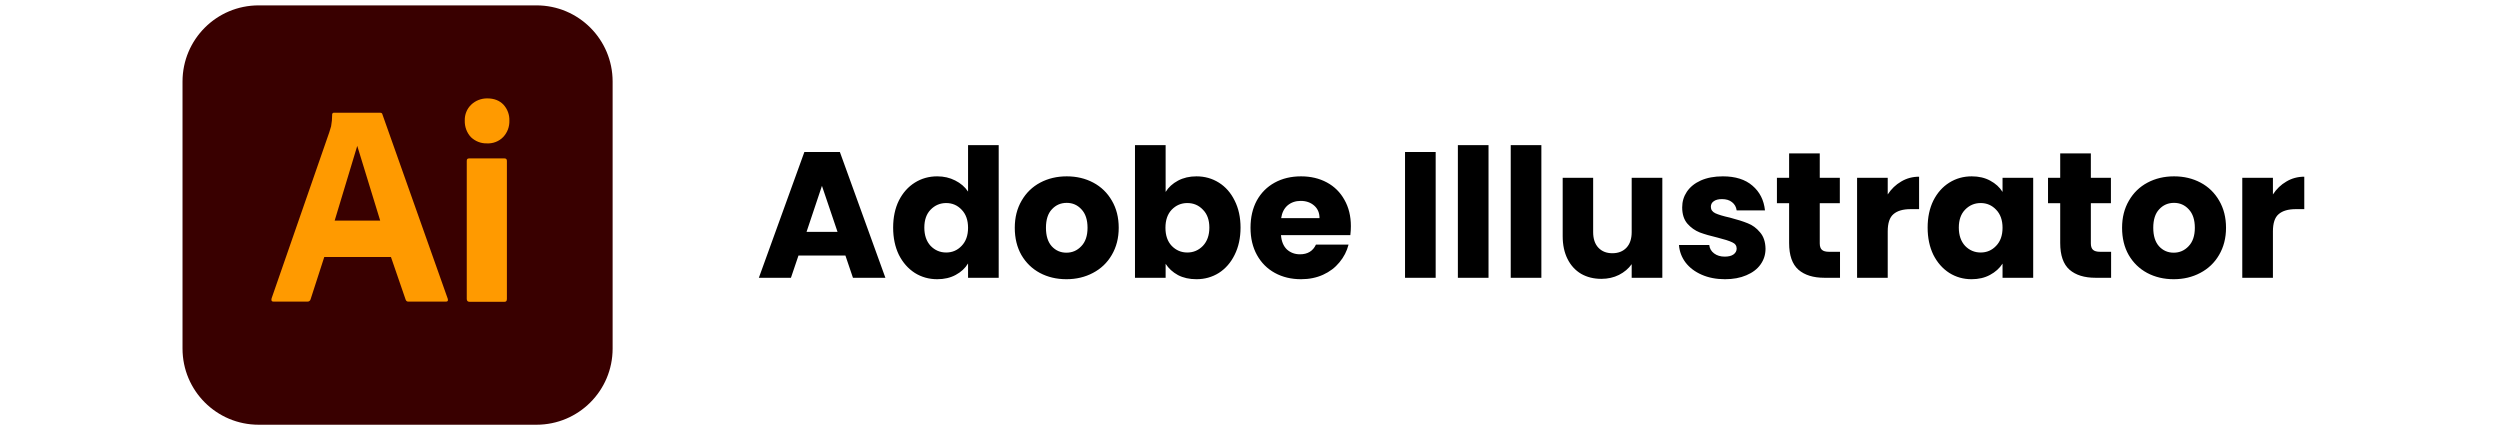 <svg width="279" height="48" viewBox="0 0 279 48" fill="none" xmlns="http://www.w3.org/2000/svg">
<g style="mix-blend-mode:luminosity">
<g clip-path="url(#clip0_5039_1037)">
<path d="M28.869 0.6H59.869C64.569 0.6 68.369 4.4 68.369 9.1V38.9C68.369 43.6 64.569 47.4 59.869 47.4H28.869C24.169 47.4 20.369 43.6 20.369 38.9V9.1C20.369 4.4 24.169 0.6 28.869 0.6Z" fill="#390000"/>
<path d="M43.629 28.68H36.189L34.669 33.38C34.629 33.56 34.469 33.68 34.289 33.66H30.529C30.309 33.66 30.249 33.54 30.309 33.3L36.749 14.76C36.809 14.56 36.869 14.34 36.949 14.1C37.029 13.68 37.069 13.24 37.069 12.8C37.049 12.7 37.129 12.6 37.229 12.58H37.289H42.409C42.569 12.58 42.649 12.64 42.669 12.74L49.969 33.34C50.029 33.56 49.969 33.66 49.769 33.66H45.589C45.449 33.68 45.309 33.58 45.269 33.44L43.629 28.68ZM37.349 24.62H42.429L39.869 16.28L37.349 24.62Z" fill="#FF9A00"/>
<path d="M54.328 16C53.668 16.02 53.028 15.76 52.548 15.3C52.088 14.8 51.848 14.14 51.868 13.46C51.848 12.78 52.108 12.14 52.588 11.68C53.068 11.22 53.708 10.98 54.368 10.98C55.148 10.98 55.748 11.22 56.188 11.68C56.628 12.16 56.868 12.8 56.848 13.46C56.868 14.14 56.628 14.8 56.148 15.3C55.688 15.78 55.008 16.04 54.328 16Z" fill="#FF9A00"/>
<path d="M52.09 33.36V17.96C52.09 17.76 52.17 17.68 52.35 17.68H56.31C56.49 17.68 56.57 17.78 56.57 17.96V33.36C56.57 33.58 56.49 33.68 56.31 33.68H52.39C52.19 33.68 52.09 33.56 52.09 33.36Z" fill="#FF9A00"/>
</g>
<path d="M94.349 28.52H89.109L88.269 31H84.689L89.769 16.96H93.729L98.809 31H95.189L94.349 28.52ZM93.469 25.88L91.729 20.74L90.009 25.88H93.469ZM99.675 25.4C99.675 24.253 99.889 23.247 100.315 22.38C100.755 21.513 101.349 20.847 102.095 20.38C102.842 19.913 103.675 19.68 104.595 19.68C105.329 19.68 105.995 19.833 106.595 20.14C107.209 20.447 107.689 20.86 108.035 21.38V16.2H111.455V31H108.035V29.4C107.715 29.933 107.255 30.36 106.655 30.68C106.069 31 105.382 31.16 104.595 31.16C103.675 31.16 102.842 30.927 102.095 30.46C101.349 29.98 100.755 29.307 100.315 28.44C99.889 27.56 99.675 26.547 99.675 25.4ZM108.035 25.42C108.035 24.567 107.795 23.893 107.315 23.4C106.849 22.907 106.275 22.66 105.595 22.66C104.915 22.66 104.335 22.907 103.855 23.4C103.389 23.88 103.155 24.547 103.155 25.4C103.155 26.253 103.389 26.933 103.855 27.44C104.335 27.933 104.915 28.18 105.595 28.18C106.275 28.18 106.849 27.933 107.315 27.44C107.795 26.947 108.035 26.273 108.035 25.42ZM119.009 31.16C117.916 31.16 116.929 30.927 116.049 30.46C115.183 29.993 114.496 29.327 113.989 28.46C113.496 27.593 113.249 26.58 113.249 25.42C113.249 24.273 113.503 23.267 114.009 22.4C114.516 21.52 115.209 20.847 116.089 20.38C116.969 19.913 117.956 19.68 119.049 19.68C120.143 19.68 121.129 19.913 122.009 20.38C122.889 20.847 123.583 21.52 124.089 22.4C124.596 23.267 124.849 24.273 124.849 25.42C124.849 26.567 124.589 27.58 124.069 28.46C123.563 29.327 122.863 29.993 121.969 30.46C121.089 30.927 120.103 31.16 119.009 31.16ZM119.009 28.2C119.663 28.2 120.216 27.96 120.669 27.48C121.136 27 121.369 26.313 121.369 25.42C121.369 24.527 121.143 23.84 120.689 23.36C120.249 22.88 119.703 22.64 119.049 22.64C118.383 22.64 117.829 22.88 117.389 23.36C116.949 23.827 116.729 24.513 116.729 25.42C116.729 26.313 116.943 27 117.369 27.48C117.809 27.96 118.356 28.2 119.009 28.2ZM130.084 21.42C130.404 20.9 130.864 20.48 131.464 20.16C132.064 19.84 132.75 19.68 133.524 19.68C134.444 19.68 135.277 19.913 136.024 20.38C136.77 20.847 137.357 21.513 137.784 22.38C138.224 23.247 138.444 24.253 138.444 25.4C138.444 26.547 138.224 27.56 137.784 28.44C137.357 29.307 136.77 29.98 136.024 30.46C135.277 30.927 134.444 31.16 133.524 31.16C132.737 31.16 132.05 31.007 131.464 30.7C130.877 30.38 130.417 29.96 130.084 29.44V31H126.664V16.2H130.084V21.42ZM134.964 25.4C134.964 24.547 134.724 23.88 134.244 23.4C133.777 22.907 133.197 22.66 132.504 22.66C131.824 22.66 131.244 22.907 130.764 23.4C130.297 23.893 130.064 24.567 130.064 25.42C130.064 26.273 130.297 26.947 130.764 27.44C131.244 27.933 131.824 28.18 132.504 28.18C133.184 28.18 133.764 27.933 134.244 27.44C134.724 26.933 134.964 26.253 134.964 25.4ZM150.758 25.24C150.758 25.56 150.738 25.893 150.698 26.24H142.958C143.011 26.933 143.231 27.467 143.618 27.84C144.018 28.2 144.505 28.38 145.078 28.38C145.931 28.38 146.525 28.02 146.858 27.3H150.498C150.311 28.033 149.971 28.693 149.478 29.28C148.998 29.867 148.391 30.327 147.658 30.66C146.925 30.993 146.105 31.16 145.198 31.16C144.105 31.16 143.131 30.927 142.278 30.46C141.425 29.993 140.758 29.327 140.278 28.46C139.798 27.593 139.558 26.58 139.558 25.42C139.558 24.26 139.791 23.247 140.258 22.38C140.738 21.513 141.405 20.847 142.258 20.38C143.111 19.913 144.091 19.68 145.198 19.68C146.278 19.68 147.238 19.907 148.078 20.36C148.918 20.813 149.571 21.46 150.038 22.3C150.518 23.14 150.758 24.12 150.758 25.24ZM147.258 24.34C147.258 23.753 147.058 23.287 146.658 22.94C146.258 22.593 145.758 22.42 145.158 22.42C144.585 22.42 144.098 22.587 143.698 22.92C143.311 23.253 143.071 23.727 142.978 24.34H147.258ZM160.221 16.96V31H156.801V16.96H160.221ZM166.119 16.2V31H162.699V16.2H166.119ZM172.017 16.2V31H168.597V16.2H172.017ZM185.516 19.84V31H182.096V29.48C181.749 29.973 181.276 30.373 180.676 30.68C180.089 30.973 179.436 31.12 178.716 31.12C177.863 31.12 177.109 30.933 176.456 30.56C175.803 30.173 175.296 29.62 174.936 28.9C174.576 28.18 174.396 27.333 174.396 26.36V19.84H177.796V25.9C177.796 26.647 177.989 27.227 178.376 27.64C178.763 28.053 179.283 28.26 179.936 28.26C180.603 28.26 181.129 28.053 181.516 27.64C181.903 27.227 182.096 26.647 182.096 25.9V19.84H185.516ZM192.512 31.16C191.539 31.16 190.672 30.993 189.912 30.66C189.152 30.327 188.552 29.873 188.112 29.3C187.672 28.713 187.426 28.06 187.372 27.34H190.752C190.792 27.727 190.972 28.04 191.292 28.28C191.612 28.52 192.006 28.64 192.472 28.64C192.899 28.64 193.226 28.56 193.452 28.4C193.692 28.227 193.812 28.007 193.812 27.74C193.812 27.42 193.646 27.187 193.312 27.04C192.979 26.88 192.439 26.707 191.692 26.52C190.892 26.333 190.226 26.14 189.692 25.94C189.159 25.727 188.699 25.4 188.312 24.96C187.926 24.507 187.732 23.9 187.732 23.14C187.732 22.5 187.906 21.92 188.252 21.4C188.612 20.867 189.132 20.447 189.812 20.14C190.506 19.833 191.326 19.68 192.272 19.68C193.672 19.68 194.772 20.027 195.572 20.72C196.386 21.413 196.852 22.333 196.972 23.48H193.812C193.759 23.093 193.586 22.787 193.292 22.56C193.012 22.333 192.639 22.22 192.172 22.22C191.772 22.22 191.466 22.3 191.252 22.46C191.039 22.607 190.932 22.813 190.932 23.08C190.932 23.4 191.099 23.64 191.432 23.8C191.779 23.96 192.312 24.12 193.032 24.28C193.859 24.493 194.532 24.707 195.052 24.92C195.572 25.12 196.026 25.453 196.412 25.92C196.812 26.373 197.019 26.987 197.032 27.76C197.032 28.413 196.846 29 196.472 29.52C196.112 30.027 195.586 30.427 194.892 30.72C194.212 31.013 193.419 31.16 192.512 31.16ZM205.345 28.1V31H203.605C202.365 31 201.398 30.7 200.705 30.1C200.011 29.487 199.665 28.493 199.665 27.12V22.68H198.305V19.84H199.665V17.12H203.085V19.84H205.325V22.68H203.085V27.16C203.085 27.493 203.165 27.733 203.325 27.88C203.485 28.027 203.751 28.1 204.125 28.1H205.345ZM210.67 21.7C211.07 21.087 211.57 20.607 212.17 20.26C212.77 19.9 213.436 19.72 214.17 19.72V23.34H213.23C212.376 23.34 211.736 23.527 211.31 23.9C210.883 24.26 210.67 24.9 210.67 25.82V31H207.25V19.84H210.67V21.7ZM215.124 25.4C215.124 24.253 215.338 23.247 215.764 22.38C216.204 21.513 216.798 20.847 217.544 20.38C218.291 19.913 219.124 19.68 220.044 19.68C220.831 19.68 221.518 19.84 222.104 20.16C222.704 20.48 223.164 20.9 223.484 21.42V19.84H226.904V31H223.484V29.42C223.151 29.94 222.684 30.36 222.084 30.68C221.498 31 220.811 31.16 220.024 31.16C219.118 31.16 218.291 30.927 217.544 30.46C216.798 29.98 216.204 29.307 215.764 28.44C215.338 27.56 215.124 26.547 215.124 25.4ZM223.484 25.42C223.484 24.567 223.244 23.893 222.764 23.4C222.298 22.907 221.724 22.66 221.044 22.66C220.364 22.66 219.784 22.907 219.304 23.4C218.838 23.88 218.604 24.547 218.604 25.4C218.604 26.253 218.838 26.933 219.304 27.44C219.784 27.933 220.364 28.18 221.044 28.18C221.724 28.18 222.298 27.933 222.764 27.44C223.244 26.947 223.484 26.273 223.484 25.42ZM235.599 28.1V31H233.859C232.619 31 231.652 30.7 230.959 30.1C230.265 29.487 229.919 28.493 229.919 27.12V22.68H228.559V19.84H229.919V17.12H233.339V19.84H235.579V22.68H233.339V27.16C233.339 27.493 233.419 27.733 233.579 27.88C233.739 28.027 234.005 28.1 234.379 28.1H235.599ZM242.584 31.16C241.49 31.16 240.504 30.927 239.624 30.46C238.757 29.993 238.07 29.327 237.564 28.46C237.07 27.593 236.824 26.58 236.824 25.42C236.824 24.273 237.077 23.267 237.584 22.4C238.09 21.52 238.784 20.847 239.664 20.38C240.544 19.913 241.53 19.68 242.624 19.68C243.717 19.68 244.704 19.913 245.584 20.38C246.464 20.847 247.157 21.52 247.664 22.4C248.17 23.267 248.424 24.273 248.424 25.42C248.424 26.567 248.164 27.58 247.644 28.46C247.137 29.327 246.437 29.993 245.544 30.46C244.664 30.927 243.677 31.16 242.584 31.16ZM242.584 28.2C243.237 28.2 243.79 27.96 244.244 27.48C244.71 27 244.944 26.313 244.944 25.42C244.944 24.527 244.717 23.84 244.264 23.36C243.824 22.88 243.277 22.64 242.624 22.64C241.957 22.64 241.404 22.88 240.964 23.36C240.524 23.827 240.304 24.513 240.304 25.42C240.304 26.313 240.517 27 240.944 27.48C241.384 27.96 241.93 28.2 242.584 28.2ZM253.658 21.7C254.058 21.087 254.558 20.607 255.158 20.26C255.758 19.9 256.425 19.72 257.158 19.72V23.34H256.218C255.365 23.34 254.725 23.527 254.298 23.9C253.871 24.26 253.658 24.9 253.658 25.82V31H250.238V19.84H253.658V21.7Z" fill="black"/>
</g>
<defs>
<clipPath id="clip0_5039_1037">
<rect width="48" height="48" fill="white" transform="translate(20.369)"/>
</clipPath>
</defs>
</svg>
